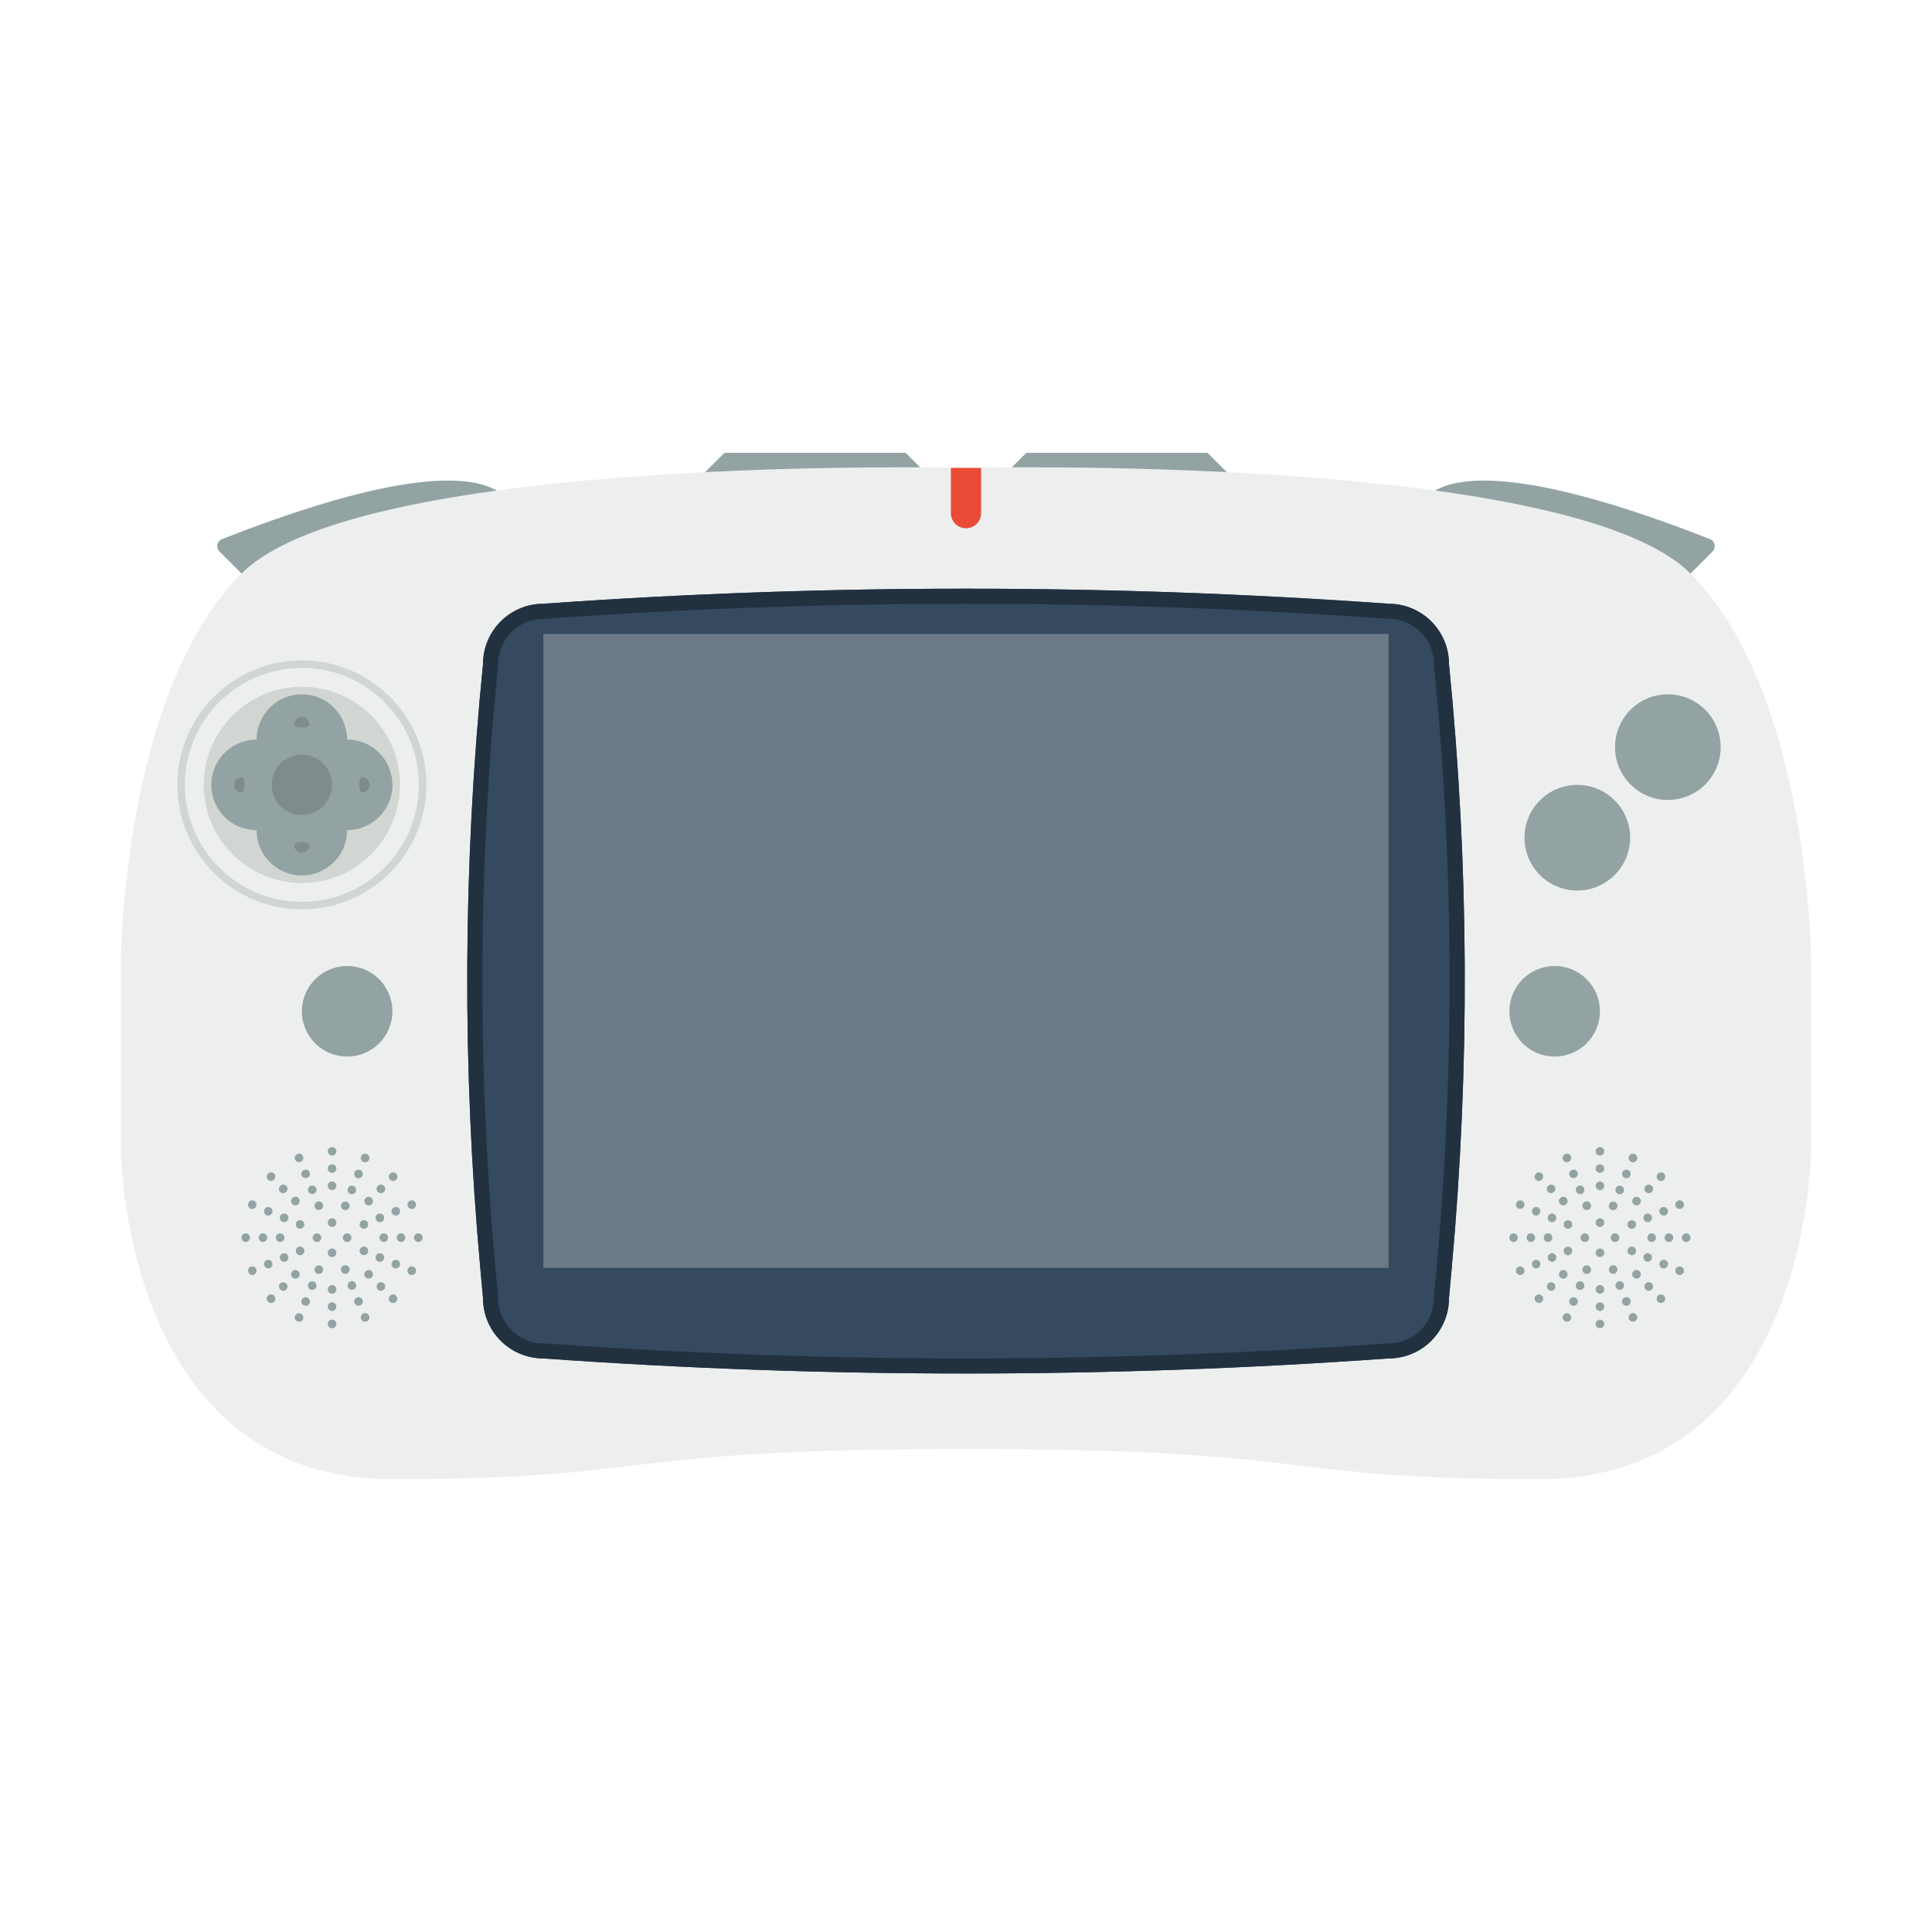 <svg enable-background="new 0 0 256 256" viewBox="0 0 256 256" xmlns="http://www.w3.org/2000/svg"><path d="m29.077 73.077 2.923 2.923 36-8s0-11.714-38.578 3.436c-.67.263-.854 1.132-.345 1.641z" fill="#93a3a3"/><path d="m226.923 73.077-2.923 2.923-36-8s0-11.714 38.578 3.436c.67.263.854 1.132.345 1.641z" fill="#93a3a3"/><path d="m124 64h-32l4-4h24z" fill="#93a3a3"/><path d="m164 64h-32l4-4h24z" fill="#93a3a3"/><path d="m224 76c-16-16-96-14-96-14s-80-2-96 14-16 52-16 52v24s0 44 36 44 28-4 76-4 40 4 76 4 36-44 36-44v-24s0-36-16-52z" fill="#edefef"/><path d="m184 180c-37.286 2.663-74.714 2.663-112 0-4.418 0-8-3.582-8-8l-.36-3.965c-2.421-26.629-2.301-53.429.36-80.035 0-4.418 3.582-8 8-8 37.286-2.663 74.714-2.663 112 0 4.418 0 8 3.582 8 8 2.661 26.606 2.781 53.406.36 80.035l-.36 3.965c0 4.418-3.582 8-8 8z" fill="#35495f"/><path d="m128 80.003c18.556 0 37.349.67 55.857 1.992l.072.005h.071c3.308 0 6 2.692 6 6v.1l.01.099c2.642 26.416 2.762 53.216.359 79.655l-.36 3.965-.008.09v.091c0 3.308-2.692 6-6 6h-.071l-.071.005c-18.508 1.322-37.302 1.992-55.857 1.992-18.556 0-37.349-.67-55.857-1.992l-.074-.005h-.071c-3.308 0-6-2.692-6-6v-.091l-.008-.09-.36-3.965c-2.404-26.439-2.283-53.239.359-79.655l.009-.099v-.1c0-3.308 2.692-6 6-6h.071l.071-.005c18.509-1.322 37.302-1.992 55.858-1.992m0-2c-18.679 0-37.357.666-56 1.997-4.418 0-8 3.582-8 8-2.661 26.606-2.781 53.406-.36 80.035l.36 3.965c0 4.418 3.582 8 8 8 18.643 1.332 37.321 1.997 56 1.997s37.357-.666 56-1.997c4.418 0 8-3.582 8-8l.36-3.965c2.421-26.629 2.3-53.428-.36-80.035 0-4.418-3.582-8-8-8-18.643-1.332-37.321-1.997-56-1.997z" fill="#223140"/><path d="m72 84h112v84h-112z" fill="#6c7a88"/><circle cx="46" cy="134" fill="#93a3a3" r="6"/><circle cx="206" cy="134" fill="#93a3a3" r="6"/><circle cx="209" cy="111" fill="#93a3a3" r="7"/><path d="m40 120.5c-9.098 0-16.5-7.402-16.5-16.5s7.402-16.5 16.5-16.5 16.5 7.402 16.5 16.5-7.402 16.5-16.5 16.5zm0-32c-8.547 0-15.5 6.953-15.5 15.5s6.953 15.5 15.5 15.5 15.5-6.953 15.5-15.5-6.953-15.5-15.5-15.5z" fill="#d1d6d2"/><circle cx="40" cy="104" fill="#d1d6d2" r="13"/><circle cx="221" cy="99" fill="#93a3a3" r="7"/><circle cx="40" cy="104" fill="#bfbfbf" r="6"/><path d="m46 98c0-3.314-2.686-6-6-6s-6 2.686-6 6c-3.314 0-6 2.686-6 6s2.686 6 6 6c0 3.314 2.686 6 6 6s6-2.686 6-6c3.314 0 6-2.686 6-6s-2.686-6-6-6z" fill="#93a3a3"/><path d="m31 104c0 .552.448 1 1 1s.552-2 0-2-1 .448-1 1z" fill="#7f8b8c"/><path d="m48 105c.552 0 1-.448 1-1s-.448-1-1-1-.552 2 0 2z" fill="#7f8b8c"/><path d="m40 95c-.552 0-1 .448-1 1s2 .552 2 0-.448-1-1-1z" fill="#7f8b8c"/><path d="m39 112c0 .552.448 1 1 1s1-.448 1-1-2-.552-2 0z" fill="#7f8b8c"/><circle cx="40" cy="104" fill="#7f8b8c" r="4"/><g fill="#93a3a3"><path d="m54.856 164c0-.321.252-.572.572-.572.319 0 .572.251.572.572 0 .297-.252.572-.572.572-.319 0-.572-.275-.572-.572z"/><path d="m52.568 164c0-.321.252-.572.572-.572.319 0 .572.251.572.572 0 .297-.252.572-.572.572-.319 0-.572-.275-.572-.572z"/><path d="m50.28 164c0-.321.252-.572.572-.572.319 0 .572.251.572.572 0 .297-.252.572-.572.572-.319 0-.572-.275-.572-.572z"/><path d="m36.553 164c0-.321.252-.572.572-.572.319 0 .572.251.572.572 0 .297-.252.572-.572.572-.319 0-.572-.275-.572-.572z"/><path d="m34.288 164c0-.321.23-.572.55-.572.319 0 .572.251.572.572 0 .297-.252.572-.572.572-.32 0-.55-.275-.55-.572z"/><path d="m32 164c0-.321.23-.572.55-.572.319 0 .572.251.572.572 0 .297-.252.572-.572.572-.32 0-.55-.275-.55-.572z"/><path d="m44 174.856c.321 0 .572.252.572.572 0 .319-.251.572-.572.572-.297 0-.572-.252-.572-.572 0-.319.275-.572.572-.572z"/><path d="m44 172.568c.321 0 .572.252.572.572 0 .319-.251.572-.572.572-.297 0-.572-.252-.572-.572 0-.319.275-.572.572-.572z"/><path d="m44 170.28c.321 0 .572.252.572.572 0 .319-.251.572-.572.572-.297 0-.572-.252-.572-.572 0-.319.275-.572.572-.572z"/><path d="m44 161.428c.321 0 .572.252.572.572 0 .319-.251.572-.572.572-.297 0-.572-.252-.572-.572 0-.319.275-.572.572-.572z"/><path d="m44 165.428c.321 0 .572.252.572.572 0 .319-.251.572-.572.572-.297 0-.572-.252-.572-.572 0-.319.275-.572.572-.572z"/><path d="m46.572 164c0 .321-.252.572-.572.572-.319 0-.572-.251-.572-.572 0-.297.252-.572.572-.572.319 0 .572.275.572.572z"/><path d="m42.572 164c0 .321-.252.572-.572.572-.319 0-.572-.251-.572-.572 0-.297.252-.572.572-.572.319 0 .572.275.572.572z"/><path d="m44 156.553c.321 0 .572.252.572.572 0 .319-.251.572-.572.572-.297 0-.572-.252-.572-.572 0-.319.275-.572.572-.572z"/><path d="m44 154.288c.321 0 .572.23.572.55 0 .319-.251.572-.572.572-.297 0-.572-.252-.572-.572 0-.32.275-.55.572-.55z"/><path d="m44 152c.321 0 .572.23.572.55 0 .319-.251.572-.572.572-.297 0-.572-.252-.572-.572 0-.32.275-.55.572-.55z"/><path d="m51.684 156.323c-.227-.227-.226-.583 0-.809.226-.226.582-.227.809 0 .21.21.226.583 0 .809-.227.225-.599.21-.809 0z"/><path d="m50.066 157.94c-.227-.227-.226-.583 0-.809.226-.226.582-.227.809 0 .21.21.226.583 0 .809-.226.226-.599.21-.809 0z"/><path d="m48.448 159.558c-.227-.227-.226-.583 0-.809.226-.226.582-.227.809 0 .21.21.226.583 0 .809-.226.226-.599.21-.809 0z"/><path d="m38.742 169.264c-.227-.227-.226-.583 0-.809.226-.226.582-.227.809 0 .21.21.226.583 0 .809-.226.226-.599.211-.809 0z"/><path d="m37.14 170.866c-.227-.227-.242-.567-.016-.793.226-.226.582-.227.809 0 .21.21.226.583 0 .809-.226.226-.583.195-.793-.016z"/><path d="m35.522 172.484c-.227-.227-.242-.567-.016-.793.226-.226.582-.227.809 0 .21.21.226.583 0 .809-.226.226-.583.194-.793-.016z"/><path d="m51.677 171.684c.227-.227.583-.226.809 0 .226.226.227.582 0 .809-.21.21-.583.226-.809 0-.225-.227-.21-.599 0-.809z"/><path d="m50.06 170.066c.227-.227.583-.226.809 0 .226.226.227.582 0 .809-.21.21-.583.226-.809 0-.226-.226-.21-.599 0-.809z"/><path d="m48.442 168.448c.227-.227.583-.226.809 0 .226.226.227.582 0 .809-.21.21-.583.226-.809 0-.226-.226-.21-.599 0-.809z"/><path d="m38.735 158.742c.227-.227.583-.226.809 0 .226.226.227.582 0 .809-.21.21-.583.226-.809 0-.225-.226-.21-.599 0-.809z"/><path d="m37.134 157.14c.227-.227.567-.242.793-.016.226.226.227.582 0 .809-.21.21-.583.226-.809 0-.226-.226-.195-.583.016-.793z"/><path d="m35.516 155.522c.227-.227.567-.242.793-.016.226.226.227.582 0 .809-.21.21-.583.226-.809 0-.226-.226-.194-.583.016-.793z"/><path d="m48.16 153.971c-.296-.123-.432-.452-.31-.747.122-.295.451-.432.747-.31.275.114.432.452.31.747-.122.295-.473.423-.747.31z"/><path d="m47.284 156.084c-.296-.123-.432-.452-.31-.747.122-.295.451-.432.747-.31.275.114.432.452.31.747-.122.296-.472.424-.747.31z"/><path d="m46.408 158.198c-.296-.123-.432-.452-.31-.747.122-.295.451-.432.747-.31.275.114.432.452.31.747-.121.296-.472.424-.747.31z"/><path d="m45.533 160.312c-.296-.123-.432-.452-.31-.747.122-.295.451-.432.747-.31.275.114.432.452.31.747-.122.295-.473.423-.747.31z"/><path d="m42.031 168.766c-.296-.123-.432-.452-.31-.747.122-.295.451-.432.747-.31.275.114.432.452.31.747-.122.296-.473.424-.747.31z"/><path d="m41.155 170.88c-.296-.123-.432-.452-.31-.747.122-.295.451-.432.747-.31.275.114.432.452.31.747-.122.296-.472.424-.747.31z"/><path d="m40.288 172.973c-.296-.123-.44-.431-.318-.727.122-.295.451-.432.747-.31.275.114.432.452.31.747-.122.296-.464.404-.739.29z"/><path d="m39.413 175.087c-.296-.123-.44-.431-.318-.727.122-.295.451-.432.747-.31.275.114.432.452.31.747-.123.296-.465.404-.739.29z"/><path d="m54.029 168.16c.123-.296.452-.432.747-.31.295.122.432.451.31.747-.114.275-.452.432-.747.31-.295-.122-.423-.473-.31-.747z"/><path d="m51.916 167.284c.123-.296.452-.432.747-.31.295.122.432.451.31.747-.114.275-.452.432-.747.31-.296-.122-.424-.472-.31-.747z"/><path d="m49.802 166.408c.123-.296.452-.432.747-.31.295.122.432.451.31.747-.114.275-.452.432-.747.31-.296-.121-.424-.472-.31-.747z"/><path d="m47.688 165.533c.123-.296.452-.432.747-.31.295.122.432.451.31.747-.114.275-.452.432-.747.31-.295-.122-.423-.473-.31-.747z"/><path d="m39.234 162.031c.123-.296.452-.432.747-.31.295.122.432.451.31.747-.114.275-.452.432-.747.31-.296-.122-.424-.473-.31-.747z"/><path d="m37.12 161.155c.123-.296.452-.432.747-.31.295.122.432.451.31.747-.114.275-.452.432-.747.31-.296-.122-.424-.472-.31-.747z"/><path d="m35.027 160.288c.123-.296.431-.44.727-.318.295.122.432.451.31.747-.114.275-.452.432-.747.31-.296-.122-.404-.464-.29-.739z"/><path d="m32.913 159.413c.123-.296.431-.44.727-.318.295.122.432.451.31.747-.114.275-.452.432-.747.31-.296-.123-.404-.465-.29-.739z"/><path d="m54.033 159.843c-.123-.296.014-.625.31-.747.295-.122.625.013.747.31.114.275-.014.625-.31.747-.295.122-.633-.035-.747-.31z"/><path d="m51.92 160.719c-.123-.296.014-.625.31-.747.295-.122.625.013.747.31.114.275-.014.625-.31.747-.295.122-.634-.036-.747-.31z"/><path d="m49.806 161.594c-.123-.296.014-.625.31-.747.295-.122.625.013.747.31.114.275-.014.625-.31.747-.295.122-.633-.035-.747-.31z"/><path d="m47.692 162.47c-.123-.296.014-.625.31-.747.295-.122.625.013.747.31.114.275-.014.625-.31.747-.295.122-.633-.036-.747-.31z"/><path d="m39.237 165.972c-.123-.296.014-.625.31-.747.295-.122.625.013.747.31.114.275-.014.625-.31.747-.294.122-.633-.036-.747-.31z"/><path d="m37.124 166.847c-.123-.296.014-.625.31-.747.295-.122.625.013.747.31.114.275-.014.625-.31.747-.295.122-.634-.035-.747-.31z"/><path d="m35.031 167.714c-.123-.296-.006-.616.289-.739.295-.122.625.013.747.31.114.275-.014.625-.31.747-.295.123-.613-.043-.726-.318z"/><path d="m32.917 168.59c-.123-.296-.006-.616.289-.739.295-.122.625.013.747.31.114.275-.014.625-.31.747-.294.122-.612-.044-.726-.318z"/><path d="m48.157 174.033c.296-.123.625.014.747.31.122.295-.013.625-.31.747-.275.114-.625-.014-.747-.31-.122-.295.035-.633.31-.747z"/><path d="m47.281 171.92c.296-.123.625.014.747.31.122.295-.013.625-.31.747-.275.114-.625-.014-.747-.31-.122-.295.036-.634.31-.747z"/><path d="m46.406 169.806c.296-.123.625.014.747.31.122.295-.013.625-.31.747-.275.114-.625-.014-.747-.31-.122-.295.035-.633.31-.747z"/><path d="m45.53 167.692c.296-.123.625.014.747.31.122.295-.013.625-.31.747-.275.114-.625-.014-.747-.31-.122-.295.036-.633.31-.747z"/><path d="m42.028 159.237c.296-.123.625.014.747.31.122.295-.013.625-.31.747-.275.114-.625-.014-.747-.31-.122-.294.036-.633.31-.747z"/><path d="m41.153 157.124c.296-.123.625.014.747.31.122.295-.013.625-.31.747-.275.114-.625-.014-.747-.31-.122-.295.035-.634.31-.747z"/><path d="m40.286 155.031c.296-.123.616-.006.739.289.122.295-.013.625-.31.747-.275.114-.625-.014-.747-.31-.123-.295.043-.613.318-.726z"/><path d="m39.41 152.917c.296-.123.616-.006.739.289.122.295-.013.625-.31.747-.275.114-.625-.014-.747-.31-.122-.294.044-.612.318-.726z"/><path d="m222.856 164c0-.321.252-.572.572-.572.319 0 .572.251.572.572 0 .297-.252.572-.572.572-.319 0-.572-.275-.572-.572z"/><path d="m220.568 164c0-.321.252-.572.572-.572.319 0 .572.251.572.572 0 .297-.252.572-.572.572-.319 0-.572-.275-.572-.572z"/><path d="m218.28 164c0-.321.252-.572.572-.572.319 0 .572.251.572.572 0 .297-.252.572-.572.572-.319 0-.572-.275-.572-.572z"/><path d="m204.553 164c0-.321.252-.572.572-.572.319 0 .572.251.572.572 0 .297-.252.572-.572.572-.319 0-.572-.275-.572-.572z"/><path d="m202.288 164c0-.321.23-.572.55-.572.319 0 .572.251.572.572 0 .297-.252.572-.572.572-.32 0-.55-.275-.55-.572z"/><path d="m200 164c0-.321.23-.572.55-.572.319 0 .572.251.572.572 0 .297-.252.572-.572.572-.32 0-.55-.275-.55-.572z"/><path d="m212 174.856c.321 0 .572.252.572.572 0 .319-.251.572-.572.572-.297 0-.572-.252-.572-.572 0-.319.275-.572.572-.572z"/><path d="m212 172.568c.321 0 .572.252.572.572 0 .319-.251.572-.572.572-.297 0-.572-.252-.572-.572 0-.319.275-.572.572-.572z"/><path d="m212 170.28c.321 0 .572.252.572.572 0 .319-.251.572-.572.572-.297 0-.572-.252-.572-.572 0-.319.275-.572.572-.572z"/><path d="m212 161.428c.321 0 .572.252.572.572 0 .319-.251.572-.572.572-.297 0-.572-.252-.572-.572 0-.319.275-.572.572-.572z"/><path d="m212 165.428c.321 0 .572.252.572.572 0 .319-.251.572-.572.572-.297 0-.572-.252-.572-.572 0-.319.275-.572.572-.572z"/><path d="m214.572 164c0 .321-.252.572-.572.572-.319 0-.572-.251-.572-.572 0-.297.252-.572.572-.572.319 0 .572.275.572.572z"/><path d="m210.572 164c0 .321-.252.572-.572.572-.319 0-.572-.251-.572-.572 0-.297.252-.572.572-.572.319 0 .572.275.572.572z"/><path d="m212 156.553c.321 0 .572.252.572.572 0 .319-.251.572-.572.572-.297 0-.572-.252-.572-.572 0-.319.275-.572.572-.572z"/><path d="m212 154.288c.321 0 .572.23.572.55 0 .319-.251.572-.572.572-.297 0-.572-.252-.572-.572 0-.32.275-.55.572-.55z"/><path d="m212 152c.321 0 .572.23.572.55 0 .319-.251.572-.572.572-.297 0-.572-.252-.572-.572 0-.32.275-.55.572-.55z"/><path d="m219.684 156.323c-.227-.227-.226-.583 0-.809.226-.226.582-.227.809 0 .21.21.226.583 0 .809-.227.225-.599.21-.809 0z"/><path d="m218.066 157.94c-.227-.227-.226-.583 0-.809.226-.226.582-.227.809 0 .21.21.226.583 0 .809-.226.226-.599.21-.809 0z"/><path d="m216.448 159.558c-.227-.227-.226-.583 0-.809.226-.226.582-.227.809 0 .21.21.226.583 0 .809-.226.226-.599.21-.809 0z"/><path d="m206.742 169.264c-.227-.227-.226-.583 0-.809.226-.226.582-.227.809 0 .21.21.226.583 0 .809-.226.226-.599.211-.809 0z"/><path d="m205.14 170.866c-.227-.227-.242-.567-.016-.793.226-.226.582-.227.809 0 .21.21.226.583 0 .809-.226.226-.583.195-.793-.016z"/><path d="m203.522 172.484c-.227-.227-.242-.567-.016-.793.226-.226.582-.227.809 0 .21.21.226.583 0 .809-.226.226-.583.194-.793-.016z"/><path d="m219.677 171.684c.227-.227.583-.226.809 0 .226.226.227.582 0 .809-.21.21-.583.226-.809 0-.225-.227-.21-.599 0-.809z"/><path d="m218.06 170.066c.227-.227.583-.226.809 0 .226.226.227.582 0 .809-.21.21-.583.226-.809 0-.226-.226-.21-.599 0-.809z"/><path d="m216.442 168.448c.227-.227.583-.226.809 0 .226.226.227.582 0 .809-.21.21-.583.226-.809 0-.226-.226-.21-.599 0-.809z"/><path d="m206.736 158.742c.227-.227.583-.226.809 0 .226.226.227.582 0 .809-.21.21-.583.226-.809 0-.226-.226-.211-.599 0-.809z"/><path d="m205.134 157.14c.227-.227.567-.242.793-.016.226.226.227.582 0 .809-.21.21-.583.226-.809 0-.226-.226-.195-.583.016-.793z"/><path d="m203.516 155.522c.227-.227.567-.242.793-.016.226.226.227.582 0 .809-.21.21-.583.226-.809 0-.226-.226-.194-.583.016-.793z"/><path d="m216.16 153.971c-.296-.123-.432-.452-.31-.747.122-.295.451-.432.747-.31.275.114.432.452.31.747-.122.295-.473.423-.747.31z"/><path d="m215.284 156.084c-.296-.123-.432-.452-.31-.747.122-.295.451-.432.747-.31.275.114.432.452.31.747-.122.296-.472.424-.747.31z"/><path d="m214.408 158.198c-.296-.123-.432-.452-.31-.747.122-.295.451-.432.747-.31.275.114.432.452.31.747-.121.296-.472.424-.747.31z"/><path d="m213.533 160.312c-.296-.123-.432-.452-.31-.747.122-.295.451-.432.747-.31.275.114.432.452.31.747-.122.295-.473.423-.747.31z"/><path d="m210.031 168.766c-.296-.123-.432-.452-.31-.747.122-.295.451-.432.747-.31.275.114.432.452.31.747-.122.296-.473.424-.747.31z"/><path d="m209.155 170.88c-.296-.123-.432-.452-.31-.747.122-.295.451-.432.747-.31.275.114.432.452.31.747-.122.296-.472.424-.747.31z"/><path d="m208.288 172.973c-.296-.123-.44-.431-.318-.727.122-.295.451-.432.747-.31.275.114.432.452.31.747-.122.296-.464.404-.739.29z"/><path d="m207.413 175.087c-.296-.123-.44-.431-.318-.727.122-.295.451-.432.747-.31.275.114.432.452.31.747-.123.296-.465.404-.739.29z"/><path d="m222.029 168.16c.123-.296.452-.432.747-.31.295.122.432.451.31.747-.114.275-.452.432-.747.31-.295-.122-.423-.473-.31-.747z"/><path d="m219.916 167.284c.123-.296.452-.432.747-.31.295.122.432.451.31.747-.114.275-.452.432-.747.31-.296-.122-.424-.472-.31-.747z"/><path d="m217.802 166.408c.123-.296.452-.432.747-.31.295.122.432.451.31.747-.114.275-.452.432-.747.31-.296-.121-.424-.472-.31-.747z"/><path d="m215.688 165.533c.123-.296.452-.432.747-.31.295.122.432.451.31.747-.114.275-.452.432-.747.31-.295-.122-.423-.473-.31-.747z"/><path d="m207.234 162.031c.123-.296.452-.432.747-.31.295.122.432.451.31.747-.114.275-.452.432-.747.31-.296-.122-.424-.473-.31-.747z"/><path d="m205.12 161.155c.123-.296.452-.432.747-.31.295.122.432.451.31.747-.114.275-.452.432-.747.31-.296-.122-.424-.472-.31-.747z"/><path d="m203.027 160.288c.123-.296.431-.44.727-.318.295.122.432.451.31.747-.114.275-.452.432-.747.31-.296-.122-.404-.464-.29-.739z"/><path d="m200.913 159.413c.123-.296.431-.44.727-.318.295.122.432.451.31.747-.114.275-.452.432-.747.31-.296-.123-.404-.465-.29-.739z"/><path d="m222.033 159.843c-.123-.296.014-.625.31-.747.295-.122.625.013.747.31.114.275-.014.625-.31.747-.295.122-.633-.035-.747-.31z"/><path d="m219.92 160.719c-.123-.296.014-.625.31-.747.295-.122.625.013.747.31.114.275-.014.625-.31.747-.295.122-.634-.036-.747-.31z"/><path d="m217.806 161.594c-.123-.296.014-.625.31-.747.295-.122.625.013.747.31.114.275-.014.625-.31.747-.295.122-.633-.035-.747-.31z"/><path d="m215.692 162.47c-.123-.296.014-.625.31-.747.295-.122.625.013.747.31.114.275-.014.625-.31.747-.295.122-.633-.036-.747-.31z"/><path d="m207.237 165.972c-.123-.296.014-.625.31-.747.295-.122.625.013.747.31.114.275-.014.625-.31.747-.294.122-.633-.036-.747-.31z"/><path d="m205.124 166.847c-.123-.296.014-.625.31-.747.295-.122.625.013.747.31.114.275-.014.625-.31.747-.295.122-.634-.035-.747-.31z"/><path d="m203.031 167.714c-.123-.296-.006-.616.289-.739.295-.122.625.013.747.31.114.275-.014.625-.31.747-.295.123-.613-.043-.726-.318z"/><path d="m200.917 168.59c-.123-.296-.006-.616.289-.739.295-.122.625.013.747.31.114.275-.014.625-.31.747-.294.122-.612-.044-.726-.318z"/><path d="m216.157 174.033c.296-.123.625.014.747.31.122.295-.013.625-.31.747-.275.114-.625-.014-.747-.31-.122-.295.035-.633.31-.747z"/><path d="m215.281 171.92c.296-.123.625.014.747.31.122.295-.013.625-.31.747-.275.114-.625-.014-.747-.31-.122-.295.036-.634.31-.747z"/><path d="m214.406 169.806c.296-.123.625.014.747.31.122.295-.013.625-.31.747-.275.114-.625-.014-.747-.31-.122-.295.035-.633.31-.747z"/><path d="m213.53 167.692c.296-.123.625.014.747.31.122.295-.013.625-.31.747-.275.114-.625-.014-.747-.31-.122-.295.036-.633.31-.747z"/><path d="m210.028 159.237c.296-.123.625.014.747.31.122.295-.013.625-.31.747-.275.114-.625-.014-.747-.31-.122-.294.036-.633.31-.747z"/><path d="m209.153 157.124c.296-.123.625.014.747.31.122.295-.013.625-.31.747-.275.114-.625-.014-.747-.31-.122-.295.035-.634.31-.747z"/><path d="m208.286 155.031c.296-.123.616-.006.739.289.122.295-.013.625-.31.747-.275.114-.625-.014-.747-.31-.123-.295.043-.613.318-.726z"/><path d="m207.41 152.917c.296-.123.616-.006.739.289.122.295-.013.625-.31.747-.275.114-.625-.014-.747-.31-.122-.294.044-.612.318-.726z"/></g><path d="m128 70c-1.105 0-2-.895-2-2v-6h4v6c0 1.105-.895 2-2 2z" fill="#e94b36"/></svg>